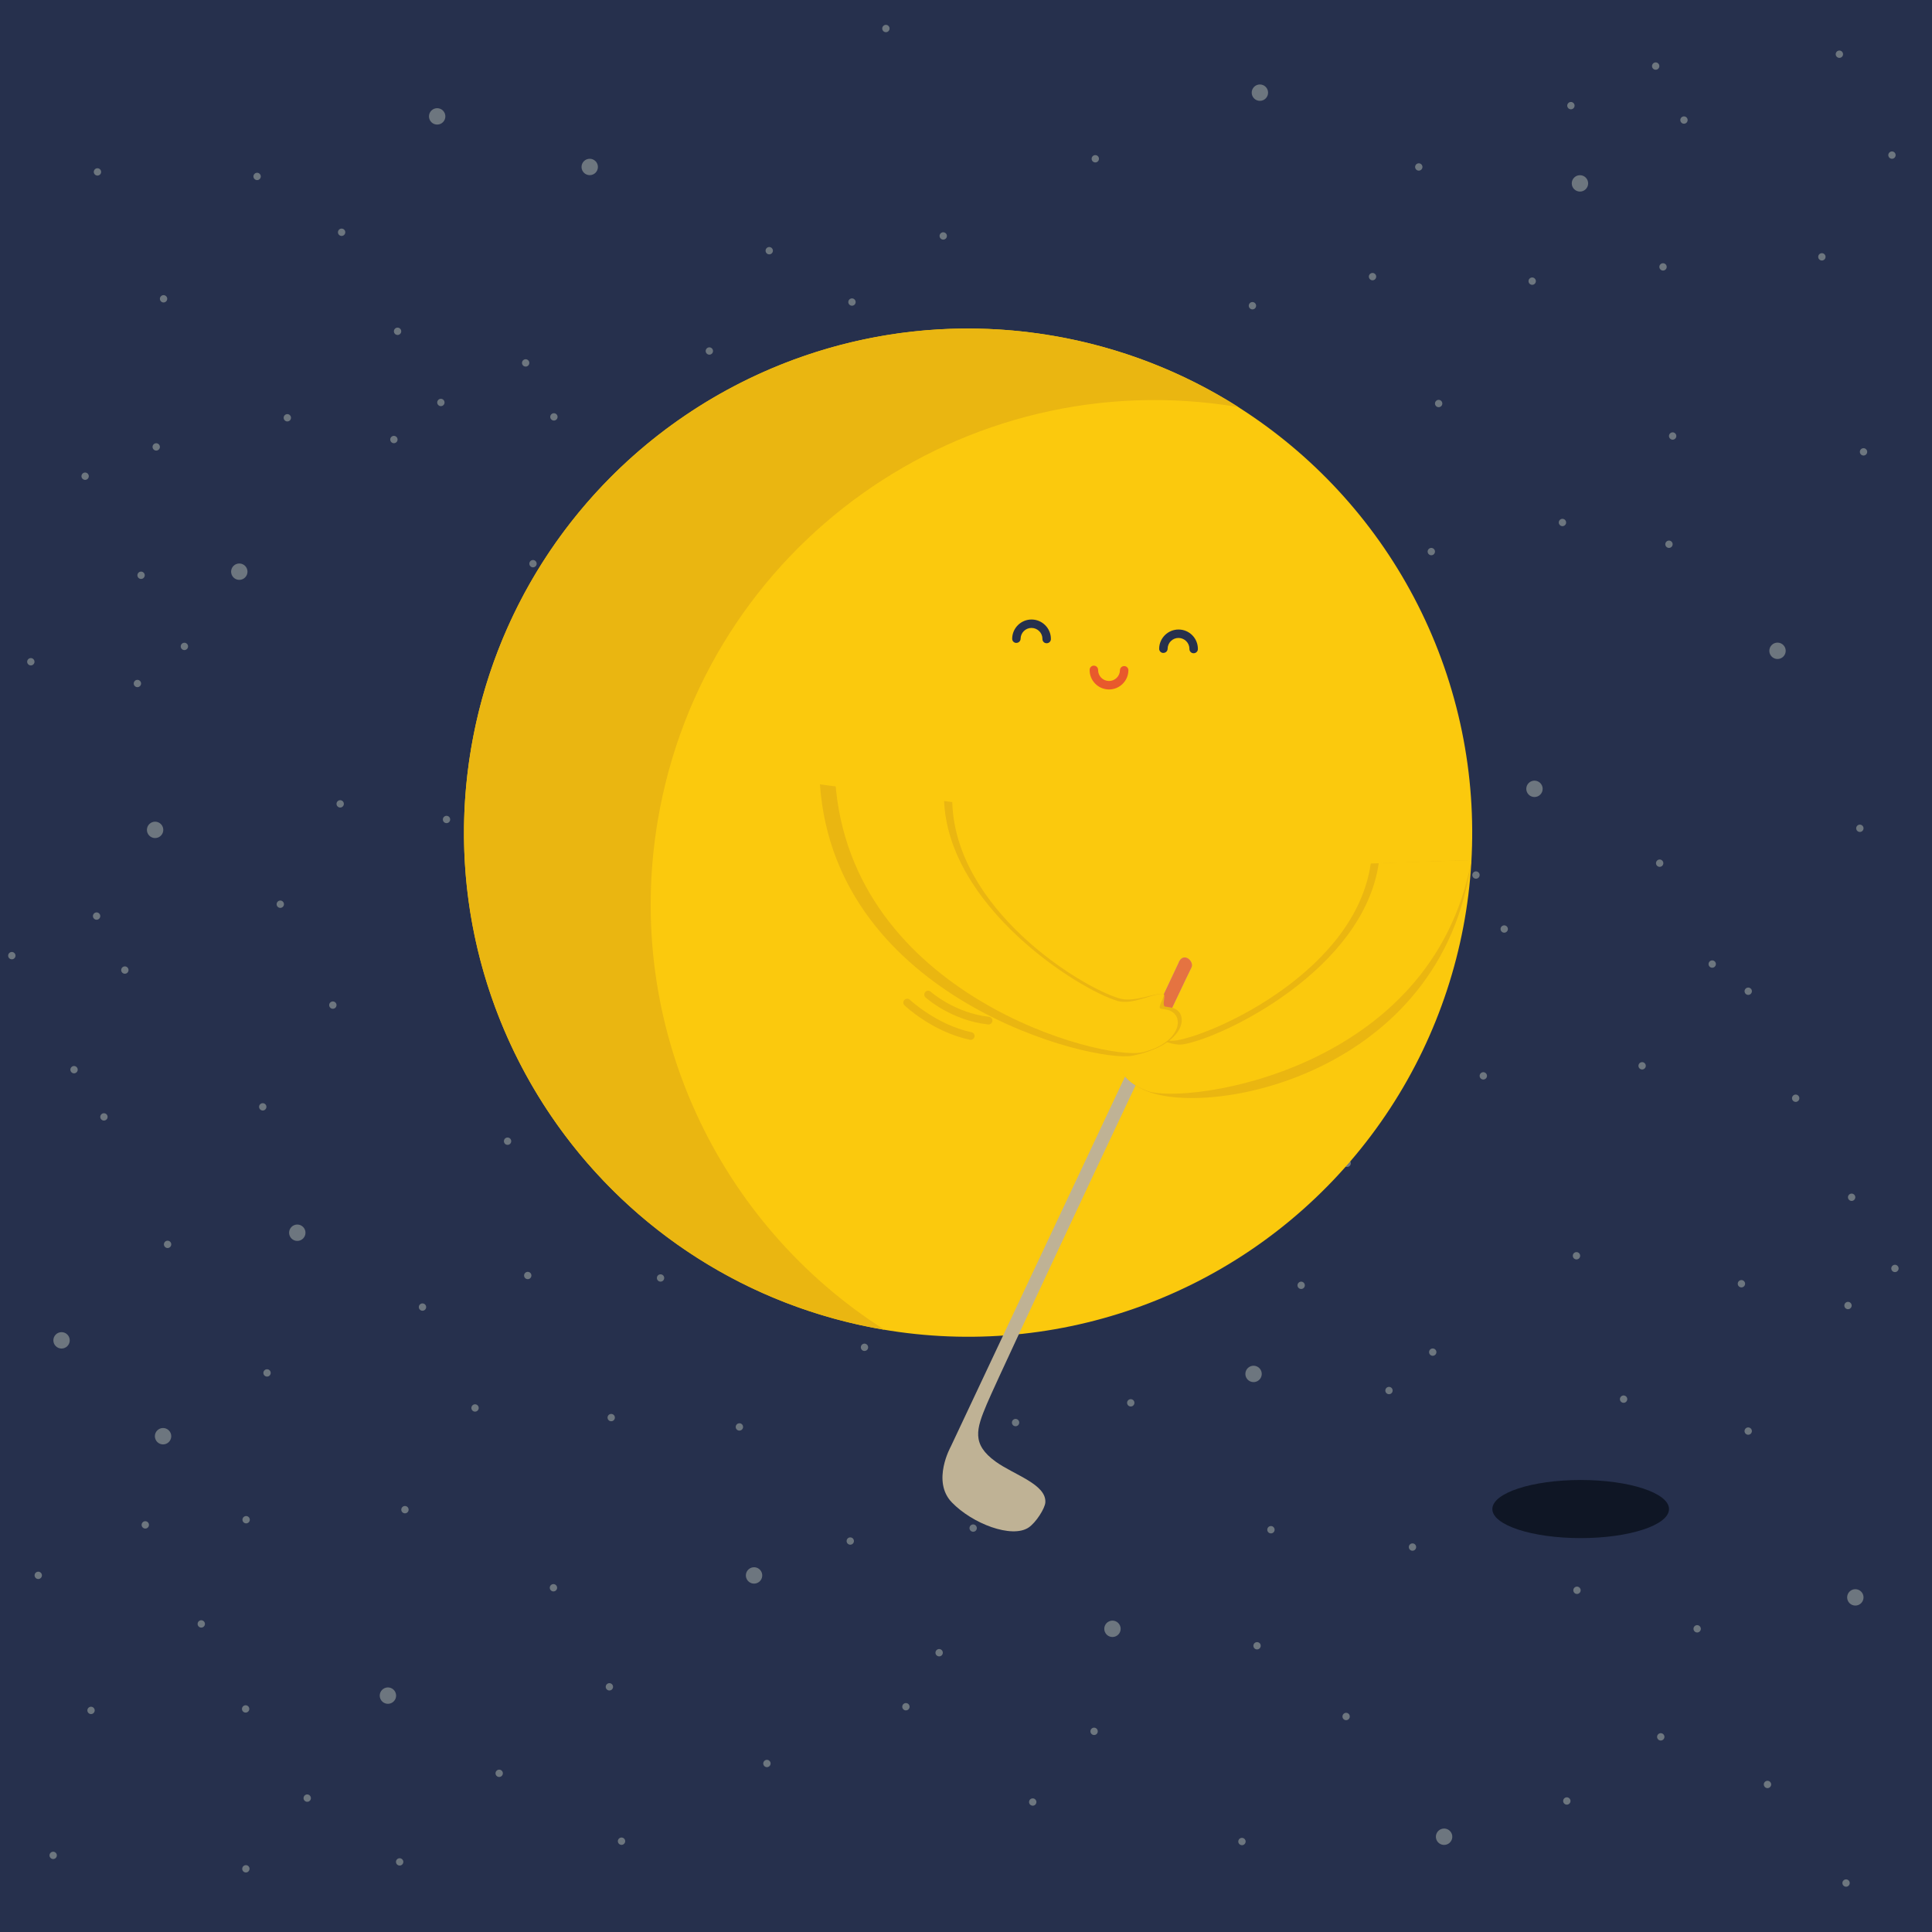 <?xml version="1.0" encoding="UTF-8"?>
<svg xmlns="http://www.w3.org/2000/svg" width="500" height="500" viewBox="0 0 500 500">
  <g id="uuid-9857f18a-68ed-4717-92a0-5b8e1281bbd4" data-name="BACKGROUND">
    <rect width="500" height="500" fill="#26304d"/>
  </g>
  <g id="uuid-7f95a780-e8a3-443c-903f-8db46c64433c" data-name="OBJECTS">
    <g opacity=".37">
      <path d="m436.76,31.07c0,.53-.43.95-.95.95s-.95-.43-.95-.95.43-.95.95-.95.95.43.95.95Z" fill="#e7eed3"/>
      <path d="m429.44,17.1c0,.53-.43.95-.95.95s-.95-.43-.95-.95.43-.95.95-.95.95.43.95.95Z" fill="#e7eed3"/>
      <path d="m407.5,27.34c0,.53-.43.95-.95.95s-.95-.43-.95-.95.43-.95.95-.95.95.43.95.95Z" fill="#e7eed3"/>
      <path d="m431.34,69.07c0,.53-.43.95-.95.95s-.95-.43-.95-.95.43-.95.95-.95.95.43.95.95Z" fill="#e7eed3"/>
      <path d="m490.59,40.14c0,.53-.43.95-.95.95s-.95-.43-.95-.95.43-.95.95-.95.95.43.95.95Z" fill="#e7eed3"/>
      <path d="m476.98,14.03c0,.53-.43.95-.95.95s-.95-.43-.95-.95.42-.95.95-.95.95.43.95.95Z" fill="#e7eed3"/>
      <path d="m472.45,66.47c0,.53-.43.95-.95.95s-.95-.43-.95-.95.43-.95.95-.95.95.43.95.95Z" fill="#e7eed3"/>
      <path d="m115.26,30.12c0,1.17-.95,2.12-2.12,2.12s-2.12-.95-2.12-2.12.95-2.12,2.12-2.12,2.12.95,2.12,2.12Z" fill="#e7eed3"/>
      <path d="m144.3,107.89c0,.53-.43.95-.95.95s-.95-.43-.95-.95.43-.95.95-.95.95.43.95.95Z" fill="#e7eed3"/>
      <path d="m136.99,93.92c0,.53-.43.95-.95.95s-.95-.43-.95-.95.43-.95.95-.95.95.43.95.95Z" fill="#e7eed3"/>
      <path d="m115.05,104.16c0,.53-.43.95-.95.95s-.95-.43-.95-.95.43-.95.95-.95.95.43.95.95Z" fill="#e7eed3"/>
      <path d="m138.89,145.88c0,.52-.43.95-.95.95s-.95-.43-.95-.95.43-.95.95-.95.95.43.95.95Z" fill="#e7eed3"/>
      <path d="m200.03,64.88c0,.52-.43.95-.95.95s-.95-.43-.95-.95.43-.95.95-.95.95.43.95.95Z" fill="#e7eed3"/>
      <path d="m198.13,116.95c0,.53-.42.95-.95.95s-.95-.43-.95-.95.43-.95.95-.95.95.43.95.95Z" fill="#e7eed3"/>
      <path d="m184.53,90.84c0,.53-.43.95-.95.95s-.95-.43-.95-.95.43-.95.95-.95.95.43.95.95Z" fill="#e7eed3"/>
      <path d="m179.99,143.28c0,.53-.43.95-.95.95s-.95-.42-.95-.95.43-.95.95-.95.95.43.95.95Z" fill="#e7eed3"/>
      <path d="m399.24,204.15c0,1.17-.95,2.12-2.12,2.12s-2.12-.95-2.12-2.12.95-2.12,2.12-2.12,2.12.95,2.12,2.12Z" fill="#e7eed3"/>
      <path d="m390.24,240.43c0,.53-.43.95-.95.95s-.95-.43-.95-.95.43-.95.95-.95.95.43.95.95Z" fill="#e7eed3"/>
      <path d="m382.93,226.46c0,.52-.43.95-.95.95s-.95-.43-.95-.95.43-.95.95-.95.95.43.95.95Z" fill="#e7eed3"/>
      <path d="m360.99,236.7c0,.53-.43.95-.95.95s-.95-.42-.95-.95.43-.95.95-.95.95.43.95.95Z" fill="#e7eed3"/>
      <path d="m384.83,278.43c0,.52-.43.95-.95.95s-.95-.43-.95-.95.43-.95.95-.95.95.43.95.95Z" fill="#e7eed3"/>
      <path d="m482.28,214.36c0,.53-.42.95-.95.95s-.95-.43-.95-.95.43-.95.95-.95.95.43.95.95Z" fill="#e7eed3"/>
      <path d="m444.07,249.5c0,.52-.43.95-.95.95s-.95-.43-.95-.95.43-.95.95-.95.95.43.95.95Z" fill="#e7eed3"/>
      <path d="m453.39,256.53c0,.52-.43.95-.95.95s-.95-.43-.95-.95.43-.95.95-.95.95.43.95.95Z" fill="#e7eed3"/>
      <path d="m483.23,116.94c0,.52-.43.95-.95.95s-.95-.43-.95-.95.43-.95.95-.95.95.43.95.95Z" fill="#e7eed3"/>
      <path d="m430.47,223.39c0,.53-.43.95-.95.95s-.95-.43-.95-.95.43-.95.95-.95.95.43.95.95Z" fill="#e7eed3"/>
      <path d="m425.93,275.83c0,.52-.43.95-.95.95s-.95-.43-.95-.95.43-.95.95-.95.95.43.95.95Z" fill="#e7eed3"/>
      <path d="m42.26,214.77c0,1.17-.95,2.12-2.12,2.12s-2.12-.95-2.12-2.12.95-2.12,2.12-2.12,2.12.95,2.12,2.12Z" fill="#e7eed3"/>
      <path d="m33.26,251.05c0,.53-.42.95-.95.95s-.95-.43-.95-.95.43-.95.95-.95.95.42.95.95Z" fill="#e7eed3"/>
      <path d="m25.95,237.08c0,.52-.43.95-.95.95s-.95-.43-.95-.95.43-.95.95-.95.95.43.95.95Z" fill="#e7eed3"/>
      <path d="m4.01,247.32c0,.53-.43.95-.95.95s-.95-.43-.95-.95.43-.95.95-.95.95.43.95.95Z" fill="#e7eed3"/>
      <path d="m27.85,289.05c0,.52-.43.95-.95.95s-.95-.43-.95-.95.43-.95.95-.95.95.43.95.95Z" fill="#e7eed3"/>
      <path d="m88.99,208.04c0,.53-.43.95-.95.95s-.95-.43-.95-.95.42-.95.95-.95.95.43.95.95Z" fill="#e7eed3"/>
      <path d="m87.09,260.12c0,.52-.43.95-.95.95s-.95-.43-.95-.95.43-.95.95-.95.95.43.95.95Z" fill="#e7eed3"/>
      <path d="m73.49,234.01c0,.53-.43.95-.95.95s-.95-.43-.95-.95.43-.95.95-.95.95.43.95.95Z" fill="#e7eed3"/>
      <path d="m68.95,286.45c0,.52-.43.95-.95.95s-.95-.43-.95-.95.43-.95.95-.95.95.43.95.95Z" fill="#e7eed3"/>
      <path d="m284.41,41.09c0,.53-.43.95-.95.95s-.95-.43-.95-.95.43-.95.95-.95.95.43.95.95Z" fill="#e7eed3"/>
      <path d="m245.06,61.06c0,.53-.43.95-.95.95s-.95-.43-.95-.95.43-.95.95-.95.95.43.95.95Z" fill="#e7eed3"/>
      <path d="m250.92,114.23c0,.53-.43.95-.95.95s-.95-.43-.95-.95.43-.95.95-.95.95.43.95.95Z" fill="#e7eed3"/>
      <path d="m325.08,79.12c0,.53-.43.95-.95.95s-.95-.43-.95-.95.43-.95.95-.95.95.43.95.95Z" fill="#e7eed3"/>
      <path d="m368.13,43.21c0,.52-.43.95-.95.95s-.95-.43-.95-.95.43-.95.95-.95.95.43.95.95Z" fill="#e7eed3"/>
      <path d="m26.17,44.49c0,.53-.43.95-.95.95s-.95-.43-.95-.95.43-.95.95-.95.95.43.95.95Z" fill="#e7eed3"/>
      <path d="m102.89,113.75c0,.53-.43.95-.95.95s-.95-.43-.95-.95.43-.95.95-.95.95.43.95.95Z" fill="#e7eed3"/>
      <path d="m103.84,85.74c0,.53-.42.95-.95.95s-.95-.43-.95-.95.43-.95.95-.95.95.43.95.95Z" fill="#e7eed3"/>
      <path d="m75.31,108.12c0,.53-.43.95-.95.95s-.95-.43-.95-.95.43-.95.95-.95.95.43.95.95Z" fill="#e7eed3"/>
      <path d="m41.38,115.66c0,.53-.43.95-.95.95s-.95-.43-.95-.95.43-.95.95-.95.95.43.95.95Z" fill="#e7eed3"/>
      <path d="m67.49,45.66c0,.53-.43.95-.95.95s-.95-.43-.95-.95.43-.95.95-.95.95.43.95.95Z" fill="#e7eed3"/>
      <path d="m43.28,77.33c0,.52-.43.95-.95.95s-.95-.43-.95-.95.43-.95.95-.95.95.43.95.95Z" fill="#e7eed3"/>
      <path d="m356.16,71.59c0,.52-.43.95-.95.95s-.95-.43-.95-.95.43-.95.95-.95.95.43.95.95Z" fill="#e7eed3"/>
      <path d="m432.88,140.85c0,.53-.43.95-.95.95s-.95-.43-.95-.95.43-.95.95-.95.95.43.95.95Z" fill="#e7eed3"/>
      <path d="m433.83,112.84c0,.53-.43.95-.95.95s-.95-.43-.95-.95.43-.95.95-.95.95.43.95.95Z" fill="#e7eed3"/>
      <path d="m405.31,135.22c0,.53-.43.95-.95.95s-.95-.43-.95-.95.43-.95.95-.95.95.43.95.95Z" fill="#e7eed3"/>
      <path d="m371.37,142.75c0,.53-.43.95-.95.95s-.95-.43-.95-.95.43-.95.95-.95.95.43.95.95Z" fill="#e7eed3"/>
      <path d="m397.48,72.76c0,.53-.43.95-.95.95s-.95-.43-.95-.95.43-.95.95-.95.95.43.95.95Z" fill="#e7eed3"/>
      <path d="m373.27,104.43c0,.53-.43.95-.95.95s-.95-.43-.95-.95.43-.95.95-.95.95.43.95.95Z" fill="#e7eed3"/>
      <path d="m229.41,132.84c0,.53-.43.95-.95.95s-.95-.43-.95-.95.43-.95.95-.95.95.43.95.95Z" fill="#e7eed3"/>
      <path d="m306.13,202.1c0,.53-.43.95-.95.95s-.95-.43-.95-.95.43-.95.95-.95.95.43.95.95Z" fill="#e7eed3"/>
      <path d="m307.09,174.09c0,.53-.43.95-.95.95s-.95-.43-.95-.95.43-.95.95-.95.95.43.95.95Z" fill="#e7eed3"/>
      <path d="m278.56,196.47c0,.53-.43.95-.95.95s-.95-.43-.95-.95.43-.95.95-.95.95.43.95.95Z" fill="#e7eed3"/>
      <path d="m244.63,204.01c0,.53-.43.95-.95.95s-.95-.43-.95-.95.43-.95.95-.95.95.43.95.95Z" fill="#e7eed3"/>
      <path d="m270.73,134.01c0,.53-.43.95-.95.95s-.95-.43-.95-.95.43-.95.95-.95.95.43.95.95Z" fill="#e7eed3"/>
      <path d="m246.53,165.68c0,.53-.43.95-.95.95s-.95-.43-.95-.95.43-.95.95-.95.95.43.95.95Z" fill="#e7eed3"/>
      <path d="m89.36,60.11c0,.52-.43.95-.95.95s-.95-.43-.95-.95.43-.95.95-.95.95.43.95.95Z" fill="#e7eed3"/>
      <path d="m349.59,301.05c0,.52-.43.95-.95.95s-.95-.43-.95-.95.43-.95.95-.95.95.43.95.95Z" fill="#e7eed3"/>
      <path d="m337.69,332.64c0,.52-.43.95-.95.95s-.95-.43-.95-.95.43-.95.95-.95.95.43.95.95Z" fill="#e7eed3"/>
      <path d="m327.01,284.31c0,.52-.43.95-.95.95s-.95-.43-.95-.95.43-.95.95-.95.95.43.95.95Z" fill="#e7eed3"/>
      <path d="m298.48,306.69c0,.52-.43.95-.95.95s-.95-.43-.95-.95.43-.95.95-.95.95.43.95.95Z" fill="#e7eed3"/>
      <path d="m312.52,258.67c0,.53-.43.95-.95.95s-.95-.43-.95-.95.43-.95.95-.95.95.43.95.95Z" fill="#e7eed3"/>
      <path d="m64.52,442.27c0,.52-.43.95-.95.95s-.95-.43-.95-.95.43-.95.95-.95.95.43.95.95Z" fill="#e7eed3"/>
      <path d="m14.71,480.17c0,.52-.43.95-.95.95s-.95-.43-.95-.95.43-.95.95-.95.95.43.95.95Z" fill="#e7eed3"/>
      <path d="m53.04,420.27c0,.52-.43.95-.95.95s-.95-.43-.95-.95.43-.95.95-.95.95.43.95.95Z" fill="#e7eed3"/>
      <path d="m24.51,442.65c0,.52-.43.95-.95.95s-.95-.43-.95-.95.43-.95.95-.95.95.43.95.95Z" fill="#e7eed3"/>
      <path d="m38.55,394.64c0,.53-.43.95-.95.95s-.95-.43-.95-.95.42-.95.95-.95.95.43.95.95Z" fill="#e7eed3"/>
      <path d="m199.43,456.39c0,.52-.43.95-.95.95s-.95-.43-.95-.95.43-.95.95-.95.95.43.95.95Z" fill="#e7eed3"/>
      <path d="m161.8,476.5c0,.52-.43.95-.95.95s-.95-.43-.95-.95.43-.95.95-.95.95.43.95.95Z" fill="#e7eed3"/>
      <path d="m158.66,436.55c0,.52-.43.95-.95.95s-.95-.43-.95-.95.43-.95.95-.95.95.43.95.95Z" fill="#e7eed3"/>
      <path d="m130.14,458.93c0,.52-.43.95-.95.95s-.95-.43-.95-.95.43-.95.95-.95.95.43.95.95Z" fill="#e7eed3"/>
      <path d="m144.18,410.91c0,.53-.43.95-.95.95s-.95-.43-.95-.95.43-.95.95-.95.95.43.95.95Z" fill="#e7eed3"/>
      <path d="m48.67,167.29c0,.52-.43.95-.95.95s-.95-.43-.95-.95.43-.95.95-.95.95.43.95.95Z" fill="#e7eed3"/>
      <path d="m36.51,176.89c0,.52-.43.95-.95.95s-.95-.43-.95-.95.43-.95.95-.95.95.43.95.95Z" fill="#e7eed3"/>
      <path d="m37.46,148.88c0,.52-.43.95-.95.95s-.95-.43-.95-.95.43-.95.95-.95.95.43.95.95Z" fill="#e7eed3"/>
      <path d="m8.93,171.26c0,.52-.43.95-.95.95s-.95-.43-.95-.95.43-.95.95-.95.95.43.95.95Z" fill="#e7eed3"/>
      <path d="m22.98,123.24c0,.53-.43.95-.95.95s-.95-.43-.95-.95.43-.95.95-.95.95.43.95.95Z" fill="#e7eed3"/>
      <path d="m491.36,328.27c0,.52-.43.95-.95.95s-.95-.43-.95-.95.43-.95.95-.95.95.43.95.95Z" fill="#e7eed3"/>
      <path d="m479.21,337.87c0,.52-.43.95-.95.95s-.95-.43-.95-.95.43-.95.95-.95.95.43.95.95Z" fill="#e7eed3"/>
      <path d="m480.15,309.85c0,.52-.43.95-.95.95s-.95-.43-.95-.95.43-.95.95-.95.95.43.95.95Z" fill="#e7eed3"/>
      <path d="m451.63,332.23c0,.52-.43.95-.95.95s-.95-.43-.95-.95.43-.95.95-.95.95.43.95.95Z" fill="#e7eed3"/>
      <path d="m465.67,284.22c0,.53-.43.95-.95.95s-.95-.43-.95-.95.43-.95.95-.95.95.43.95.95Z" fill="#e7eed3"/>
      <path d="m265.53,290.48c0,.52-.42.95-.95.95s-.95-.43-.95-.95.43-.95.95-.95.95.43.95.95Z" fill="#e7eed3"/>
      <path d="m228.97,295.79c0,.52-.43.95-.95.95s-.95-.43-.95-.95.43-.95.95-.95.95.43.95.95Z" fill="#e7eed3"/>
      <path d="m278.44,257.48c0,.52-.43.95-.95.95s-.95-.43-.95-.95.43-.95.95-.95.95.43.95.95Z" fill="#e7eed3"/>
      <path d="m371.74,349.93c0,.52-.43.95-.95.95s-.95-.43-.95-.95.43-.95.95-.95.95.43.95.95Z" fill="#e7eed3"/>
      <path d="m263.96,231.85c0,.53-.43.95-.95.95s-.95-.43-.95-.95.43-.95.95-.95.95.43.95.95Z" fill="#e7eed3"/>
      <path d="m366.74,181.96c0,.52-.43.95-.95.95s-.95-.43-.95-.95.43-.95.95-.95.95.43.95.95Z" fill="#e7eed3"/>
      <path d="m354.58,191.56c0,.52-.43.95-.95.95s-.95-.43-.95-.95.43-.95.95-.95.95.43.95.95Z" fill="#e7eed3"/>
      <path d="m289.84,420.67c.48,1.07,0,2.32-1.07,2.8-1.07.48-2.32,0-2.8-1.07s0-2.32,1.07-2.8c1.07-.48,2.32,0,2.8,1.07Z" fill="#e7eed3"/>
      <path d="m322.29,476.19c.21.48,0,1.04-.48,1.26-.48.21-1.04,0-1.26-.48-.21-.48,0-1.04.48-1.25.48-.21,1.04,0,1.25.48Z" fill="#e7eed3"/>
      <path d="m284.02,447.69c.21.48,0,1.04-.48,1.25-.48.21-1.04,0-1.26-.48-.21-.48,0-1.04.48-1.26.48-.21,1.04,0,1.26.48Z" fill="#e7eed3"/>
      <path d="m268.14,465.97c.21.48,0,1.04-.48,1.26-.48.21-1.04,0-1.26-.48-.21-.48,0-1.04.48-1.25.48-.21,1.04,0,1.25.48Z" fill="#e7eed3"/>
      <path d="m329.79,395.51c.21.48,0,1.04-.48,1.25-.48.21-1.04,0-1.26-.48-.21-.48,0-1.04.48-1.26.48-.21,1.04,0,1.25.48Z" fill="#e7eed3"/>
      <path d="m349.24,443.85c.21.48,0,1.04-.48,1.25-.48.21-1.04,0-1.25-.48-.21-.48,0-1.04.48-1.26.48-.21,1.04,0,1.26.48Z" fill="#e7eed3"/>
      <path d="m326.19,425.53c.21.48,0,1.04-.48,1.26-.48.21-1.04,0-1.25-.48-.21-.48,0-1.04.48-1.25.48-.21,1.04,0,1.26.48Z" fill="#e7eed3"/>
      <path d="m243.92,427.34c.21.48,0,1.04-.48,1.25-.48.21-1.04,0-1.26-.48-.21-.48,0-1.04.48-1.26.48-.21,1.04,0,1.26.48Z" fill="#e7eed3"/>
      <path d="m373.98,477.45c-1.16.14-2.22-.69-2.36-1.85-.14-1.16.69-2.22,1.86-2.36,1.16-.14,2.22.69,2.36,1.85.14,1.16-.69,2.22-1.85,2.36Z" fill="#e7eed3"/>
      <path d="m408.24,412.51c-.52.06-.99-.31-1.06-.83-.06-.52.31-1,.83-1.06.52-.06.99.31,1.06.83.06.52-.31.99-.83,1.06Z" fill="#e7eed3"/>
      <path d="m439.34,422.48c-.52.06-.99-.31-1.06-.83-.06-.52.31-1,.83-1.06.52-.06.99.31,1.06.83.06.52-.31,1-.83,1.06Z" fill="#e7eed3"/>
      <path d="m420.3,363.04c-.52.06-1-.31-1.06-.83-.06-.52.31-.99.83-1.06.52-.06.99.31,1.06.83.06.52-.31,1-.83,1.06Z" fill="#e7eed3"/>
      <path d="m457.54,462.76c-.52.06-.99-.31-1.06-.83s.31-.99.83-1.06c.52-.06.99.31,1.06.83.06.52-.31.99-.83,1.06Z" fill="#e7eed3"/>
      <path d="m405.61,467.04c-.52.06-.99-.31-1.06-.83-.06-.52.31-.99.83-1.06.52-.06.99.31,1.06.83.06.52-.31.99-.83,1.06Z" fill="#e7eed3"/>
      <path d="m429.92,450.44c-.52.06-.99-.31-1.06-.83-.06-.52.31-.99.83-1.06.52-.06.99.31,1.06.83.06.52-.31.99-.83,1.06Z" fill="#e7eed3"/>
      <path d="m452.55,371.31c-.52.06-.99-.31-1.06-.83-.06-.52.31-1,.83-1.06.52-.06.99.31,1.06.83.06.52-.31.99-.83,1.06Z" fill="#e7eed3"/>
      <path d="m355.53,163.54c0,.52-.43.95-.95.95s-.95-.43-.95-.95.43-.95.95-.95.95.43.95.95Z" fill="#e7eed3"/>
      <path d="m327.01,185.92c0,.52-.43.95-.95.95s-.95-.43-.95-.95.43-.95.95-.95.95.43.95.95Z" fill="#e7eed3"/>
      <path d="m341.05,137.91c0,.53-.43.95-.95.95s-.95-.43-.95-.95.43-.95.95-.95.95.43.95.95Z" fill="#e7eed3"/>
      <path d="m230.22,7.38c0,.53-.42.95-.95.95s-.95-.43-.95-.95.43-.95.95-.95.95.43.95.95Z" fill="#e7eed3"/>
      <path d="m221.44,78.17c0,.53-.42.95-.95.95s-.95-.43-.95-.95.43-.95.95-.95.95.43.95.95Z" fill="#e7eed3"/>
      <path d="m328.18,23.98c0,1.17-.95,2.12-2.12,2.12s-2.12-.95-2.12-2.12.95-2.12,2.12-2.12,2.12.95,2.12,2.12Z" fill="#e7eed3"/>
      <circle cx="152.62" cy="43.21" r="2.12" fill="#e7eed3"/>
      <circle cx="314.11" cy="116.35" r="2.12" fill="#e7eed3"/>
      <circle cx="408.89" cy="47.46" r="2.12" fill="#e7eed3"/>
      <path d="m79.06,319.03c0,1.17-.95,2.12-2.12,2.12s-2.12-.95-2.12-2.12.95-2.12,2.12-2.12,2.12.95,2.12,2.12Z" fill="#e7eed3"/>
      <path d="m70.06,355.31c0,.52-.43.95-.95.95s-.95-.43-.95-.95.43-.95.95-.95.95.43.95.95Z" fill="#e7eed3"/>
      <path d="m44.32,322.04c0,.53-.43.95-.95.95s-.95-.43-.95-.95.42-.95.95-.95.95.43.95.95Z" fill="#e7eed3"/>
      <path d="m478.71,487.33c0,.52-.43.95-.95.95s-.95-.43-.95-.95.43-.95.95-.95.95.43.95.95Z" fill="#e7eed3"/>
      <path d="m64.65,393.3c0,.53-.43.95-.95.95s-.95-.43-.95-.95.43-.95.95-.95.95.43.95.95Z" fill="#e7eed3"/>
      <path d="m123.89,364.38c0,.53-.43.95-.95.95s-.95-.43-.95-.95.43-.95.95-.95.95.43.95.95Z" fill="#e7eed3"/>
      <path d="m110.29,338.27c0,.53-.43.95-.95.95s-.95-.43-.95-.95.43-.95.95-.95.95.43.95.95Z" fill="#e7eed3"/>
      <path d="m105.75,390.7c0,.53-.43.95-.95.95s-.95-.43-.95-.95.42-.95.95-.95.95.43.95.95Z" fill="#e7eed3"/>
      <path d="m20.11,276.83c0,.53-.43.95-.95.95s-.95-.43-.95-.95.43-.95.95-.95.95.43.95.95Z" fill="#e7eed3"/>
      <path d="m10.85,407.7c0,.52-.43.95-.95.95s-.95-.43-.95-.95.43-.95.95-.95.95.43.95.95Z" fill="#e7eed3"/>
      <path d="m44.32,371.69c0,1.17-.95,2.12-2.12,2.12s-2.12-.95-2.12-2.12.95-2.12,2.12-2.12,2.12.95,2.12,2.12Z" fill="#e7eed3"/>
      <path d="m64.05,147.95c0,1.17-.95,2.12-2.12,2.12s-2.12-.95-2.12-2.12.95-2.12,2.12-2.12,2.12.95,2.12,2.12Z" fill="#e7eed3"/>
      <circle cx="189.41" cy="132.61" r="2.12" fill="#e7eed3"/>
      <circle cx="316.23" cy="217.57" r="2.12" fill="#e7eed3"/>
      <path d="m462.14,168.43c0,1.17-.95,2.12-2.12,2.12s-2.12-.95-2.12-2.12.95-2.12,2.12-2.12,2.12.95,2.12,2.12Z" fill="#e7eed3"/>
      <path d="m482.28,413.4c0,1.17-.95,2.12-2.12,2.12s-2.12-.95-2.12-2.12.95-2.12,2.12-2.12,2.12.95,2.12,2.12Z" fill="#e7eed3"/>
      <path d="m279.7,326.06c-.89.76-2.23.66-2.99-.23-.76-.89-.66-2.23.23-2.99.89-.76,2.23-.66,2.99.23.76.89.66,2.23-.23,2.99Z" fill="#e7eed3"/>
      <path d="m224.35,349.4c-.4.34-1,.3-1.34-.1-.34-.4-.29-1,.1-1.34.4-.34,1-.29,1.34.11.34.4.29,1-.1,1.34Z" fill="#e7eed3"/>
      <path d="m230.2,334.76c-.4.34-1,.29-1.34-.1-.34-.4-.29-1,.1-1.34.4-.34,1-.29,1.34.1.34.4.29,1-.1,1.34Z" fill="#e7eed3"/>
      <path d="m208.15,324.76c-.4.34-1,.29-1.34-.1-.34-.4-.3-1,.1-1.34.4-.34,1-.29,1.34.1.34.4.3,1-.1,1.34Z" fill="#e7eed3"/>
      <path d="m191.97,370.01c-.4.34-1,.3-1.34-.1-.34-.4-.29-1,.11-1.34.4-.34,1-.3,1.34.1.34.4.29,1-.1,1.34Z" fill="#e7eed3"/>
      <path d="m293.26,363.77c-.4.34-1,.29-1.34-.1-.34-.4-.3-1,.1-1.34.4-.34,1-.29,1.34.1.34.4.29,1-.1,1.34Z" fill="#e7eed3"/>
      <path d="m252.47,396.19c-.4.34-1,.29-1.34-.1-.34-.4-.29-1,.1-1.34.4-.34,1-.3,1.34.1.34.4.3,1-.1,1.34Z" fill="#e7eed3"/>
      <path d="m263.45,368.88c-.4.34-1,.3-1.34-.1-.34-.4-.29-1,.1-1.34.4-.34,1-.29,1.34.1.34.4.29,1-.1,1.34Z" fill="#e7eed3"/>
      <path d="m220.67,399.54c-.4.34-1,.29-1.34-.1s-.29-1,.1-1.34c.4-.34,1-.29,1.34.1.34.4.29,1-.1,1.34Z" fill="#e7eed3"/>
      <path d="m198.75,260.59c-.4.34-1,.29-1.34-.1-.34-.4-.29-1,.1-1.34.4-.34,1-.29,1.34.1.34.4.29,1-.1,1.34Z" fill="#e7eed3"/>
      <path d="m220.65,243.09c-.4.34-1,.29-1.34-.1-.34-.4-.29-1,.1-1.34.4-.34,1-.29,1.34.1.34.4.29,1-.1,1.34Z" fill="#e7eed3"/>
      <path d="m185.1,235.98c-.4.34-1,.29-1.34-.1-.34-.4-.3-1,.1-1.34.4-.34,1-.29,1.34.1.34.4.29,1-.1,1.34Z" fill="#e7eed3"/>
      <path d="m157.3,215.1c-.4.34-1,.3-1.34-.1-.34-.4-.3-1,.1-1.34.4-.34,1-.29,1.34.1.34.4.29,1-.1,1.34Z" fill="#e7eed3"/>
      <path d="m187.65,191.62c-.4.34-1,.3-1.34-.1-.34-.4-.29-1,.1-1.34.4-.34,1-.29,1.34.1.34.4.29,1-.1,1.34Z" fill="#e7eed3"/>
      <path d="m158.8,367.59c-.4.34-1,.3-1.34-.1-.34-.4-.29-1,.1-1.34.4-.34,1-.29,1.34.1.34.4.3,1-.1,1.34Z" fill="#e7eed3"/>
      <path d="m137.2,330.82c-.4.34-1,.29-1.34-.1-.34-.4-.29-1,.1-1.34.4-.34,1-.29,1.34.1.34.4.29,1-.1,1.34Z" fill="#e7eed3"/>
      <path d="m171.57,331.46c-.4.34-1,.29-1.34-.1-.34-.4-.29-1,.1-1.34.4-.34,1-.29,1.34.1.34.4.29,1-.1,1.34Z" fill="#e7eed3"/>
      <path d="m159.94,302.24c-.4.34-1,.3-1.34-.1-.34-.4-.29-1,.1-1.34.4-.34,1-.29,1.34.1.34.4.29,1-.1,1.34Z" fill="#e7eed3"/>
      <path d="m235.07,442.42c-.4.34-1,.3-1.34-.1-.34-.4-.29-1,.1-1.34.4-.34,1-.29,1.34.1.34.4.29,1-.1,1.34Z" fill="#e7eed3"/>
      <path d="m131.98,296.06c-.4.34-1,.3-1.34-.1-.34-.4-.29-1,.1-1.34.4-.34,1-.3,1.34.1.34.4.29,1-.1,1.34Z" fill="#e7eed3"/>
      <path d="m138.68,275.58c-.4.34-1,.29-1.34-.1-.34-.4-.3-1,.1-1.34.4-.34,1-.29,1.34.1.34.4.3,1-.1,1.34Z" fill="#e7eed3"/>
      <path d="m116.18,212.8c-.4.34-1,.29-1.34-.1-.34-.4-.29-1,.1-1.34.4-.34,1-.29,1.34.1.34.4.29,1-.1,1.34Z" fill="#e7eed3"/>
      <path d="m148.73,247.9c-.4.34-1,.3-1.34-.1-.34-.4-.3-1,.1-1.34.4-.34,1-.29,1.34.1.34.4.29,1-.1,1.34Z" fill="#e7eed3"/>
      <path d="m366.17,401.1c-.4.34-1,.3-1.34-.1-.34-.4-.29-1,.1-1.34.4-.34,1-.3,1.34.1.34.4.29,1-.1,1.34Z" fill="#e7eed3"/>
      <path d="m360.09,360.59c-.4.34-1,.29-1.34-.1-.34-.4-.29-1,.1-1.34.4-.34,1-.29,1.34.1.34.4.29,1-.1,1.34Z" fill="#e7eed3"/>
      <path d="m408.61,325.71c-.4.34-1,.29-1.34-.1-.34-.4-.29-1,.1-1.34.4-.34,1-.29,1.34.1.34.4.3,1-.1,1.34Z" fill="#e7eed3"/>
      <path d="m224.62,265.92c-.4.34-1,.29-1.34-.1-.34-.4-.3-1,.1-1.34s1-.29,1.34.1c.34.4.3,1-.1,1.34Z" fill="#e7eed3"/>
      <path d="m194.95,279.93c-.89.76-2.23.66-2.99-.23-.76-.89-.66-2.23.23-2.99.89-.76,2.23-.66,2.99.23.76.89.66,2.23-.23,2.99Z" fill="#e7eed3"/>
      <path d="m325.8,357.18c-.89.76-2.23.66-2.99-.23-.76-.89-.66-2.23.23-2.99.89-.76,2.23-.66,2.99.23s.66,2.23-.23,2.99Z" fill="#e7eed3"/>
      <path d="m196.53,409.33c-.89.76-2.23.66-2.99-.23-.76-.89-.66-2.23.23-2.99.89-.76,2.23-.66,2.99.23.76.89.66,2.23-.23,2.99Z" fill="#e7eed3"/>
      <circle cx="15.93" cy="346.88" r="2.12" fill="#e7eed3"/>
      <path d="m102.33,437.96c.48,1.07,0,2.32-1.07,2.8s-2.32,0-2.8-1.07c-.48-1.07,0-2.32,1.07-2.8,1.07-.48,2.32,0,2.8,1.07Z" fill="#e7eed3"/>
      <path d="m104.3,481.46c.21.48,0,1.04-.48,1.26-.48.21-1.04,0-1.26-.48-.21-.48,0-1.04.48-1.25.48-.21,1.04,0,1.25.48Z" fill="#e7eed3"/>
      <path d="m80.38,464.97c.21.48,0,1.04-.48,1.25-.48.21-1.04,0-1.26-.48-.21-.48,0-1.04.48-1.26.48-.21,1.04,0,1.25.48Z" fill="#e7eed3"/>
      <path d="m64.5,483.25c.21.48,0,1.04-.48,1.26-.48.21-1.04,0-1.25-.48-.21-.48,0-1.04.48-1.25.48-.21,1.04,0,1.25.48Z" fill="#e7eed3"/>
    </g>
    <g>
      <circle cx="250.55" cy="215.5" r="130.46" transform="translate(-8.05 421.27) rotate(-79.21)" fill="#fbc90d"/>
      <path d="m170.24,212.29c11.99-71.02,79.26-118.88,150.28-106.93-14.27-9.07-30.54-15.5-48.26-18.5-71.04-11.99-138.36,35.88-150.35,106.92-11.99,71.04,35.88,138.36,106.92,150.35.02,0,.05,0,.07.01-42.94-27.31-67.67-78.53-58.66-131.86Z" fill="#eab611"/>
      <g>
        <path d="m300.99,168.98c-.57-.05-1.01-.52-1-1.1.03-2.76,2.3-4.99,5.06-4.96,2.78.02,4.99,2.3,4.96,5.06,0,.6-.5,1.09-1.11,1.08-.6,0-1.09-.5-1.08-1.11.02-1.56-1.24-2.82-2.79-2.85-1.56-.02-2.83,1.24-2.85,2.79,0,.61-.5,1.09-1.11,1.08-.03,0-.05,0-.08,0Z" fill="#26304d"/>
        <path d="m262.95,166.39c-.57-.05-1.01-.52-1-1.1.03-2.76,2.3-4.99,5.06-4.96,2.75.02,4.99,2.3,4.96,5.06,0,.61-.5,1.09-1.11,1.08-.62,0-1.09-.5-1.08-1.11.02-1.56-1.25-2.83-2.8-2.85-1.56-.02-2.83,1.24-2.85,2.79,0,.6-.5,1.09-1.11,1.08-.03,0-.05,0-.08,0Z" fill="#26304d"/>
        <path d="m286.6,178.41c-1.21-.1-2.33-.62-3.18-1.5-.94-.96-1.44-2.23-1.42-3.56,0-.61.5-1.09,1.11-1.08.61.01,1.09.51,1.08,1.11-.01.75.27,1.47.8,2.01.53.54,1.24.84,1.99.85,1.56.02,2.84-1.23,2.86-2.78,0-.61.5-1.09,1.11-1.08.61,0,1.09.5,1.08,1.11-.04,2.76-2.32,4.98-5.08,4.94-.12,0-.23,0-.35-.02Z" fill="#e8592c"/>
      </g>
      <g>
        <path d="m304.97,249.27l-58.91,125.11s-5.01,8.95.26,14.42c5.35,5.56,15.55,9.4,19.87,6.53,1.94-1.3,4.24-4.97,4.34-6.49.33-4.7-8.1-7.14-12.85-10.57-6.28-4.54-5.01-8.43-2.33-14.81,3.59-8.56,52.1-111.52,52.93-112.95.98-1.67-2.16-4.44-3.32-1.23Z" fill="#bfb295"/>
        <path d="m291.62,277.63l13.36-28.37c1.16-3.21,4.3-.44,3.32,1.23-.28.47-6.23,13.03-13.6,28.66,0,0-1.71.89-3.08-1.53Z" fill="#e57341"/>
      </g>
      <path d="m380.81,222.58c-7.46,55.81-68.91,67.17-84.92,59.41-9.51-4.61-6.04-10.71-.85-11,.49-.03-1.09-3.85-.21-3.85,2.44,0,5.88,2.79,9.82,2.09,10.48-1.85,46.16-18.26,50.1-45.75" fill="#eab611"/>
      <path d="m380.81,222.58c-10.12,54.96-74.08,63.29-83.74,59.79-9.93-3.6-8.61-11.03-3.42-11.32.49-.03.95-.05,1.39-.06,1.1-.04-1.09-3.85-.21-3.85,2.44,0,7.58,3.81,11.52,3.11,10.48-1.85,46.53-19.4,50.47-46.89" fill="#fbc90d"/>
      <path d="m212.2,202.99c3.94,55.74,70.82,72.22,80.9,70.22,14.11-2.8,15.01-11.61,9.88-12.48-.49-.08-.94-.15-1.37-.22-1.09-.16.3-3.18-.57-3.28-2.43-.28-7.49,2.29-11.33,1.16-10.21-3.01-42.42-23.05-43.27-50.81" fill="#eab611"/>
      <path d="m216.16,202.08c3.94,55.74,69.57,72.64,79.56,70.24,10.27-2.47,11.18-10.19,6.05-11.05-.49-.08-.94-.15-1.37-.22-1.09-.16,1.51-3.71.64-3.81-2.43-.28-7.96,2.94-11.8,1.81-10.21-3.01-44.07-24.46-44.93-52.22" fill="#fbc90d"/>
    </g>
    <path d="m255.81,265.13s-.06,0-.08,0c-9.55-1.06-15.93-6.75-16.2-6.99-.41-.37-.44-1-.07-1.41.37-.41,1-.44,1.41-.07.06.05,6.19,5.5,15.08,6.49.55.06.95.56.88,1.1-.06.52-.51.9-1.02.89Z" fill="#eab611"/>
    <path d="m251.19,269.11c-.06,0-.12,0-.18-.02-9.62-2.03-16.63-8.62-16.92-8.9-.4-.38-.42-1.01-.03-1.41.38-.4,1.01-.42,1.41-.04.07.06,6.91,6.48,15.95,8.4.54.11.89.64.77,1.18-.1.48-.53.81-1,.79Z" fill="#eab611"/>
    <path d="m409.08,398.06c-12.63,0-22.86-3.37-22.86-7.52s10.24-7.52,22.86-7.52,22.86,3.37,22.86,7.52-10.24,7.52-22.86,7.52Z" fill="#0f1625"/>
  </g>
</svg>